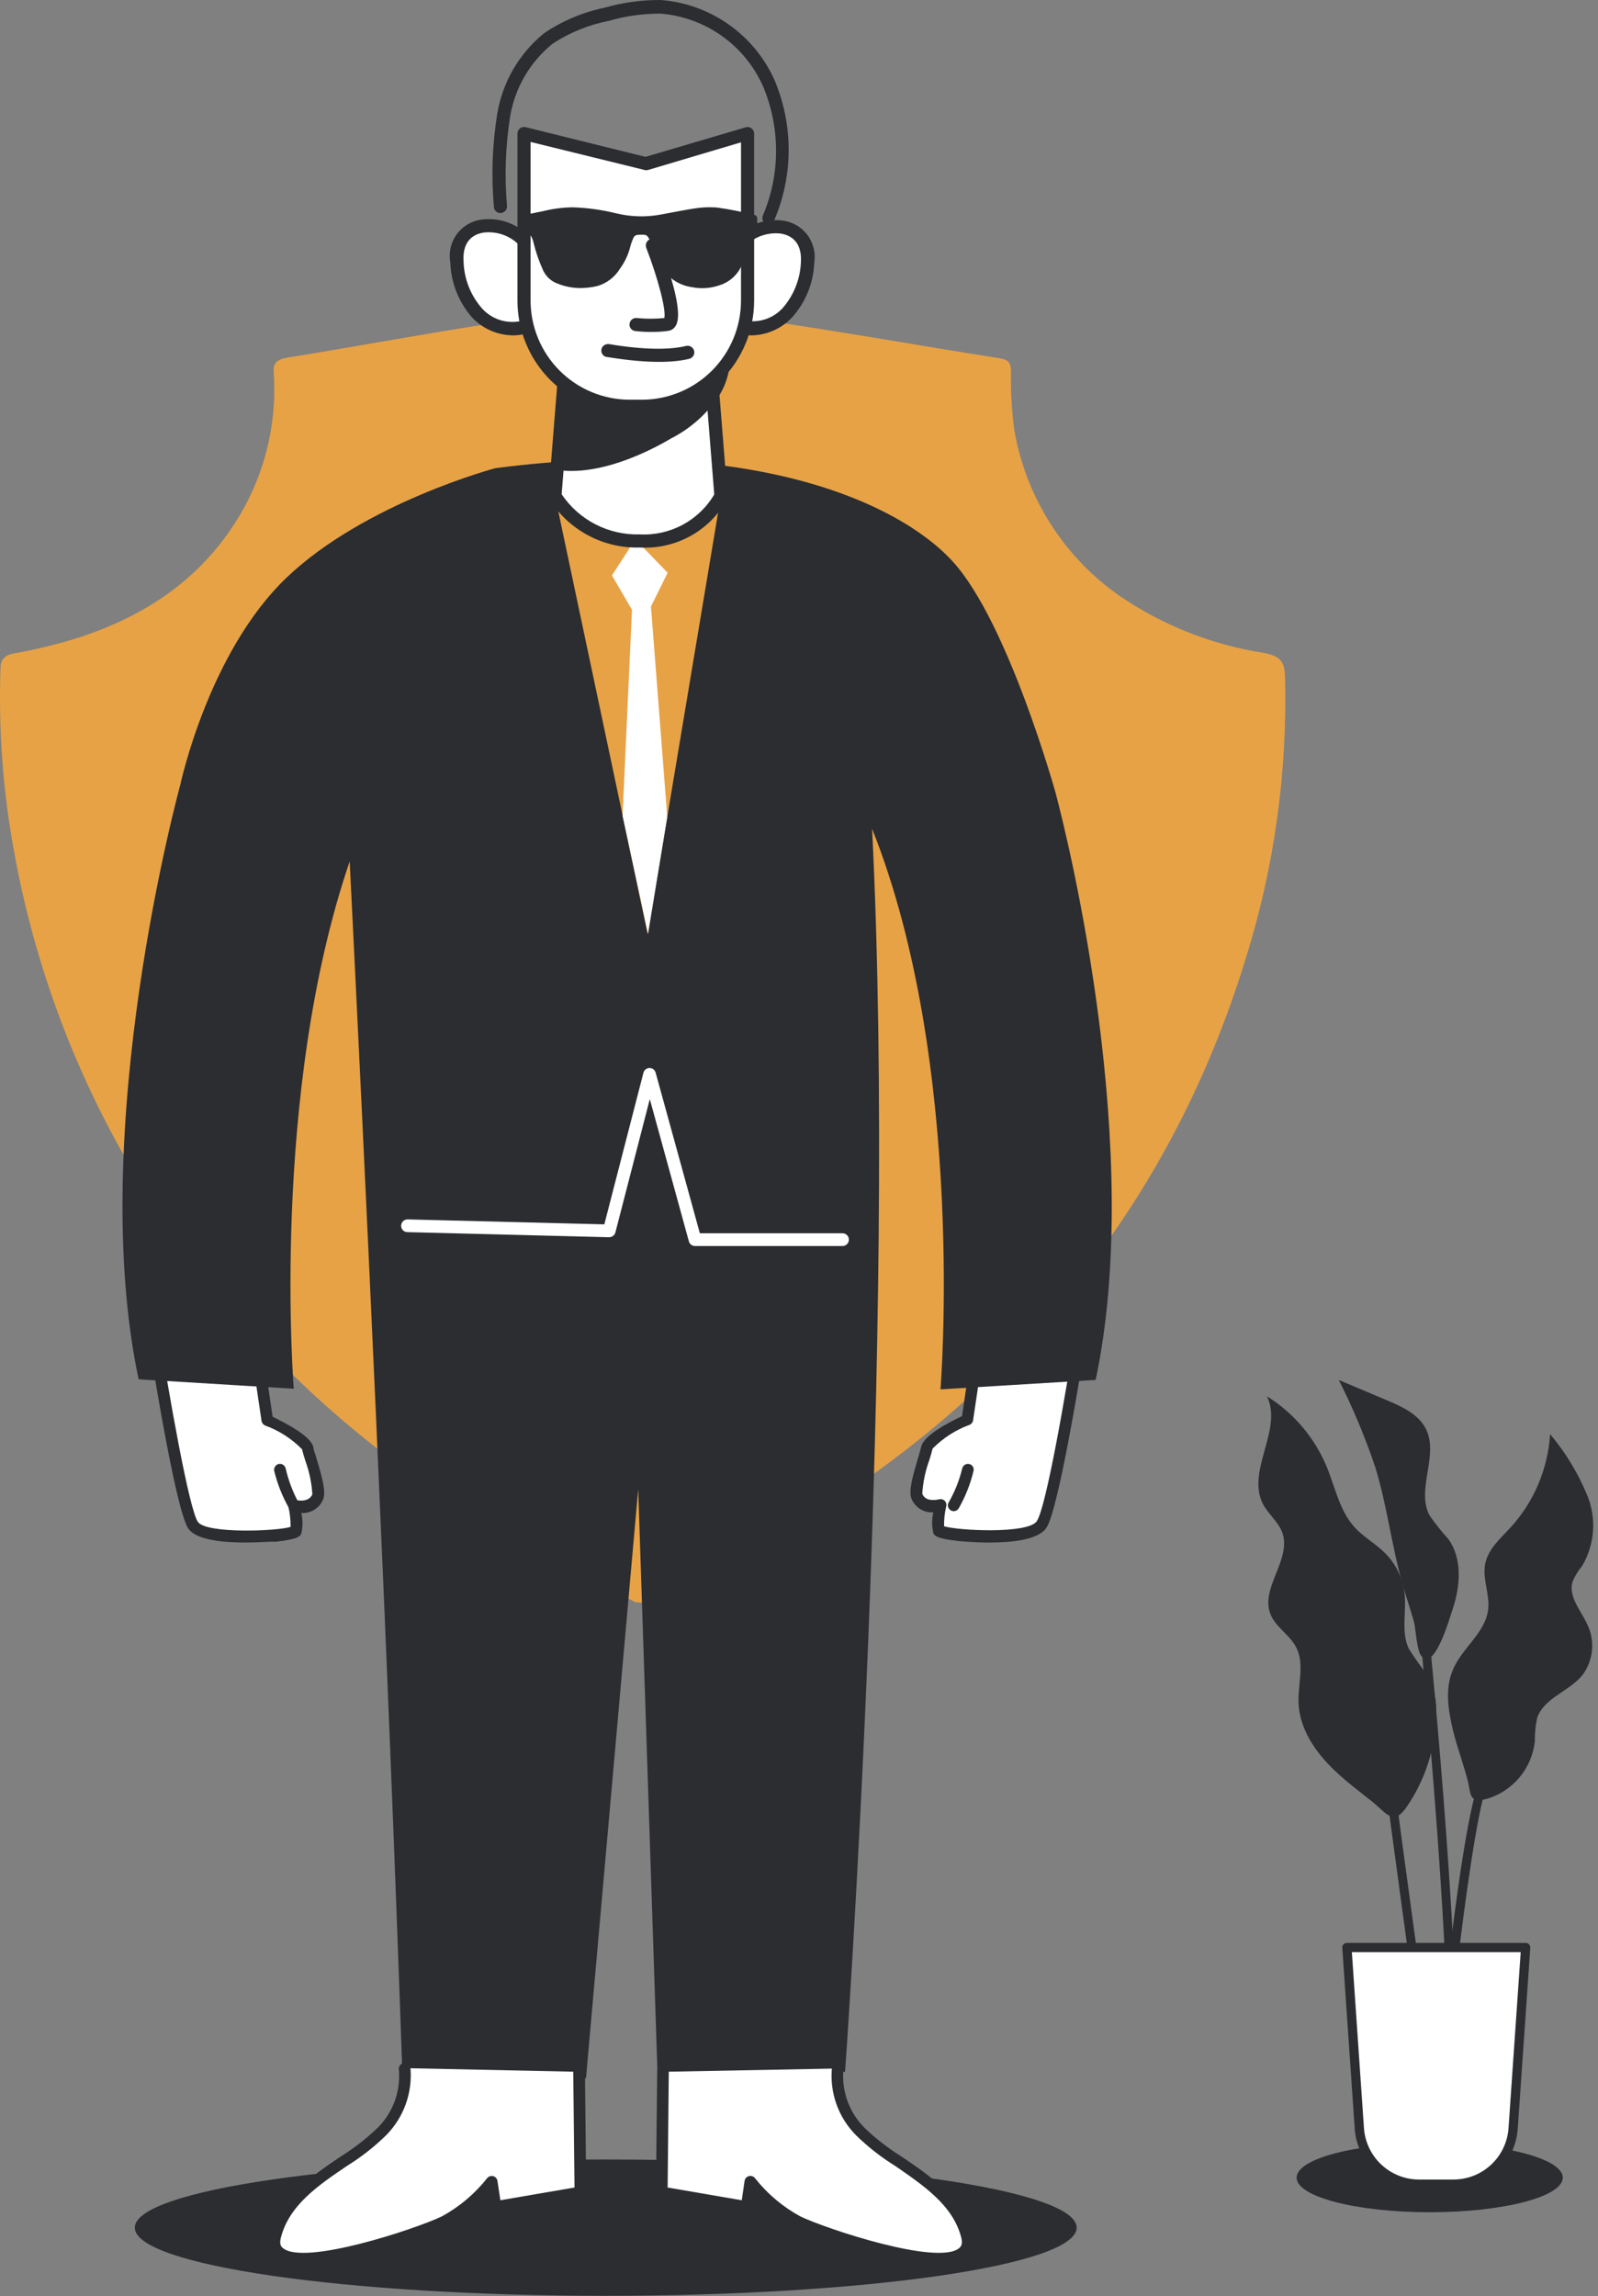 <?xml version="1.0" encoding="UTF-8"?>
<svg width="181px" height="260px" viewBox="0 0 181 260" version="1.1" xmlns="http://www.w3.org/2000/svg" xmlns:xlink="http://www.w3.org/1999/xlink">
    <rect x="0" y="0" width="181" height="260" fill="#808080" stroke="none"/>
    <title>img 4@1x</title>
    <g id="Page-1" stroke="none" stroke-width="1" fill="none" fill-rule="evenodd">
        <g id="Доработки-3" transform="translate(-298, -4686)" fill-rule="nonzero">
            <g id="img-4" transform="translate(298, 4686)">
                <path d="M68.609,259.968 C98.068,259.968 121.95,256.512 121.95,252.249 C121.95,247.986 98.068,244.53 68.609,244.53 C39.149,244.53 15.268,247.986 15.268,252.249 C15.268,256.512 39.149,259.968 68.609,259.968 Z" id="Path" fill="#2B2D30"></path>
                <path d="M73.596,181.451 L71.994,181.451 C71.446,181.162 70.912,180.845 70.349,180.599 C45.59,169.345 26.588,152.955 14.079,130.909 C7.992,120.184 3.768,108.504 1.584,96.367 C0.334,89.57 -0.179,82.657 0.055,75.75 C0.055,74.667 0.502,74.162 1.729,73.96 C3.46,73.672 5.177,73.253 6.865,72.806 C15.291,70.498 22.058,66.256 26.516,59.374 C29.843,54.292 31.419,48.263 31.003,42.204 C30.931,41.165 31.249,40.761 32.446,40.516 C40.295,39.246 48.101,37.789 55.964,36.577 C65.019,35.008 74.252,34.761 83.378,35.841 C93.377,37.197 103.303,39.015 113.259,40.574 C114.326,40.747 114.485,41.18 114.514,42.016 C114.465,44.25 114.59,46.483 114.889,48.697 C115.534,52.453 116.916,56.045 118.957,59.264 C120.998,62.484 123.656,65.267 126.778,67.453 C131.702,70.817 137.318,73.036 143.212,73.946 C145.102,74.292 145.506,75.057 145.549,76.601 C145.839,87.431 144.332,98.235 141.091,108.574 C132.434,136.738 114.485,158.943 86.682,174.756 C82.454,177.165 77.967,179.272 73.596,181.451 Z" id="Path" fill="#E7A246"></path>
                <path d="M29.205,153.517 L30.287,160.731 C30.287,160.731 34.616,162.664 34.847,163.876 C35.078,165.088 36.29,168.435 36.001,169.388 C35.381,170.989 33.303,170.412 33.303,170.412 C33.542,171.354 33.605,172.332 33.491,173.298 C33.188,173.947 23.391,174.741 21.948,172.721 C20.505,170.701 17.259,149.794 17.259,149.794" id="Path" fill="#FFFFFF"></path>
                <path d="M27.734,174.668 C25.295,174.668 22.28,174.394 21.357,173.125 C19.842,171.061 16.884,152.059 16.552,149.91 C16.538,149.824 16.54,149.737 16.56,149.653 C16.58,149.568 16.617,149.489 16.668,149.419 C16.719,149.349 16.784,149.29 16.858,149.246 C16.932,149.201 17.015,149.172 17.1,149.159 C17.186,149.145 17.273,149.148 17.357,149.168 C17.442,149.188 17.521,149.224 17.591,149.275 C17.661,149.327 17.72,149.391 17.764,149.465 C17.809,149.54 17.838,149.622 17.85,149.708 C19.091,157.744 21.429,170.989 22.424,172.346 C23.42,173.702 31.456,173.384 32.914,172.894 C32.924,172.132 32.841,171.371 32.668,170.629 C32.644,170.518 32.648,170.403 32.681,170.294 C32.714,170.185 32.774,170.087 32.856,170.008 C32.94,169.93 33.042,169.875 33.153,169.847 C33.264,169.819 33.38,169.82 33.491,169.849 C33.491,169.849 34.933,170.239 35.381,169.215 C35.299,167.903 35.027,166.61 34.573,165.377 C34.414,164.872 34.284,164.424 34.212,164.107 C33.03,162.907 31.596,161.986 30.013,161.409 C29.912,161.363 29.824,161.293 29.756,161.205 C29.688,161.117 29.642,161.014 29.624,160.904 L28.556,153.69 C28.531,153.518 28.576,153.343 28.68,153.203 C28.784,153.064 28.94,152.972 29.112,152.947 C29.284,152.922 29.459,152.966 29.598,153.071 C29.738,153.175 29.83,153.33 29.855,153.502 L30.879,160.428 C32.322,161.135 35.208,162.592 35.496,163.876 C35.496,164.165 35.698,164.583 35.828,165.074 C36.492,167.281 36.939,168.912 36.607,169.763 C36.412,170.252 36.067,170.667 35.621,170.947 C35.175,171.227 34.651,171.358 34.126,171.321 C34.309,172.089 34.309,172.89 34.126,173.658 C34.01,173.933 33.823,174.308 31.153,174.582 C30.966,174.524 29.508,174.668 27.734,174.668 Z" id="Path" fill="#2B2D30"></path>
                <path d="M33.303,170.484 C32.589,169.223 32.054,167.868 31.716,166.459 L33.303,170.484 Z" id="Path" fill="#FFFFFF"></path>
                <path d="M33.302,171.119 C33.193,171.119 33.085,171.091 32.989,171.038 C32.893,170.985 32.812,170.909 32.754,170.816 C31.997,169.492 31.429,168.07 31.066,166.589 C31.026,166.419 31.053,166.24 31.142,166.089 C31.23,165.939 31.374,165.828 31.542,165.781 C31.712,165.737 31.893,165.762 32.044,165.852 C32.196,165.941 32.306,166.087 32.35,166.257 C32.659,167.599 33.145,168.894 33.793,170.109 C33.859,170.209 33.897,170.324 33.902,170.444 C33.907,170.563 33.879,170.682 33.82,170.786 C33.762,170.891 33.676,170.977 33.572,171.036 C33.468,171.095 33.35,171.123 33.23,171.119 L33.302,171.119 Z" id="Path" fill="#2B2D30"></path>
                <path d="M110.594,153.517 L109.526,160.731 C109.526,160.731 105.198,162.664 104.953,163.876 C104.707,165.088 103.51,168.435 103.798,169.388 C104.419,170.989 106.497,170.412 106.497,170.412 C106.258,171.354 106.194,172.332 106.309,173.298 C106.612,173.947 116.409,174.741 117.852,172.721 C119.294,170.701 122.541,149.794 122.541,149.794" id="Path" fill="#FFFFFF"></path>
                <path d="M112.066,174.669 C110.292,174.669 108.834,174.524 108.69,174.51 C106.021,174.236 105.804,173.861 105.718,173.586 C105.534,172.818 105.534,172.017 105.718,171.249 C105.192,171.286 104.669,171.155 104.222,170.875 C103.776,170.595 103.431,170.18 103.236,169.691 C102.904,168.84 103.352,167.209 104.015,165.002 C104.16,164.511 104.275,164.093 104.347,163.804 C104.65,162.52 107.464,161.063 108.964,160.356 L109.989,153.43 C110.013,153.258 110.106,153.103 110.245,152.999 C110.384,152.894 110.559,152.85 110.732,152.875 C110.904,152.9 111.059,152.992 111.163,153.131 C111.267,153.271 111.312,153.446 111.287,153.618 L110.219,160.832 C110.203,160.942 110.159,161.047 110.091,161.136 C110.023,161.224 109.933,161.293 109.83,161.337 C108.248,161.914 106.813,162.835 105.631,164.035 C105.559,164.352 105.429,164.8 105.271,165.305 C104.816,166.538 104.544,167.831 104.463,169.143 C104.852,170.167 106.295,169.792 106.367,169.777 C106.476,169.746 106.592,169.745 106.702,169.772 C106.812,169.8 106.913,169.856 106.995,169.935 C107.077,170.013 107.137,170.112 107.168,170.222 C107.2,170.331 107.202,170.446 107.175,170.557 C107.002,171.299 106.92,172.06 106.93,172.822 C108.373,173.312 116.366,173.731 117.419,172.273 C118.472,170.816 120.752,157.672 121.993,149.636 C122.005,149.55 122.034,149.468 122.079,149.393 C122.124,149.319 122.183,149.255 122.253,149.203 C122.322,149.152 122.402,149.116 122.486,149.096 C122.57,149.076 122.658,149.073 122.743,149.087 C122.829,149.1 122.911,149.129 122.985,149.174 C123.06,149.218 123.124,149.277 123.175,149.347 C123.226,149.417 123.263,149.496 123.283,149.581 C123.303,149.665 123.306,149.752 123.291,149.838 C122.96,151.987 120.002,170.989 118.487,173.053 C117.52,174.394 114.505,174.669 112.066,174.669 Z" id="Path" fill="#2B2D30"></path>
                <path d="M108.027,170.484 C108.743,169.222 109.282,167.868 109.629,166.459 L108.027,170.484 Z" id="Path" fill="#FFFFFF"></path>
                <path d="M108.027,171.119 C107.904,171.12 107.784,171.085 107.681,171.018 C107.532,170.926 107.426,170.779 107.385,170.608 C107.345,170.438 107.373,170.259 107.464,170.109 C108.153,168.904 108.668,167.607 108.993,166.257 C109.038,166.09 109.145,165.947 109.294,165.858 C109.442,165.769 109.619,165.741 109.787,165.781 C109.872,165.801 109.953,165.838 110.023,165.89 C110.094,165.942 110.153,166.008 110.198,166.083 C110.242,166.159 110.271,166.242 110.282,166.329 C110.293,166.416 110.287,166.504 110.263,166.589 C109.906,168.065 109.343,169.483 108.589,170.802 C108.53,170.897 108.447,170.976 108.348,171.032 C108.25,171.087 108.14,171.117 108.027,171.119 Z" id="Path" fill="#2B2D30"></path>
                <path d="M119.569,89.802 C119.569,89.802 114.231,70.569 107.955,63.629 C101.678,56.689 84.538,49.331 56.128,53.01 C56.128,53.01 41.383,56.92 32.495,65.375 C23.607,73.83 20.419,88.879 20.419,88.879 C20.419,88.879 9.698,127.835 15.701,156.186 L33.274,157.254 C33.274,157.254 30.591,123.968 39.608,97.535 C41.253,130.72 43.821,183.816 45.61,235.772 L66.372,235.339 L72.288,168.609 L74.467,234.604 L95.719,234.604 C95.719,234.604 101.678,151.526 98.778,93.842 C109.498,120.693 106.526,157.326 106.526,157.326 L124.1,156.258 C129.582,130.389 121.113,95.602 119.569,89.802 Z" id="Path" fill="#2B2D30"></path>
                <path d="M60.831,30.069 C59.994,24.861 51.323,23.577 51.756,29.723 C51.818,31.859 52.636,33.904 54.064,35.494 C54.787,36.262 55.719,36.8 56.746,37.042 C57.772,37.283 58.847,37.216 59.836,36.851" id="Path" fill="#FFFFFF"></path>
                <path d="M58.076,37.976 C57.227,37.963 56.388,37.784 55.608,37.447 C54.828,37.11 54.123,36.623 53.531,36.013 C51.975,34.279 51.081,32.051 51.006,29.723 C50.901,29.154 50.917,28.571 51.051,28.009 C51.186,27.447 51.436,26.919 51.787,26.46 C52.137,26 52.58,25.619 53.087,25.342 C53.594,25.064 54.153,24.895 54.729,24.846 C56.291,24.687 57.856,25.116 59.118,26.05 C60.38,26.984 61.249,28.356 61.553,29.896 C61.581,29.995 61.588,30.099 61.573,30.201 C61.558,30.303 61.522,30.401 61.466,30.488 C61.411,30.576 61.338,30.65 61.252,30.707 C61.167,30.764 61.07,30.803 60.968,30.82 C60.866,30.838 60.762,30.833 60.662,30.808 C60.562,30.782 60.469,30.736 60.388,30.672 C60.307,30.608 60.241,30.527 60.193,30.436 C60.145,30.345 60.117,30.244 60.11,30.141 C59.858,28.981 59.192,27.952 58.236,27.248 C57.279,26.544 56.099,26.213 54.916,26.318 C53.935,26.433 52.333,27.01 52.507,29.607 C52.561,31.593 53.318,33.494 54.642,34.975 C55.261,35.643 56.064,36.113 56.95,36.327 C57.835,36.54 58.764,36.486 59.62,36.172 C59.8,36.094 60.003,36.089 60.187,36.159 C60.37,36.23 60.519,36.369 60.601,36.547 C60.68,36.729 60.685,36.935 60.615,37.121 C60.545,37.307 60.405,37.458 60.226,37.543 C59.547,37.836 58.815,37.983 58.076,37.976 Z" id="Path" fill="#2B2D30"></path>
                <path d="M82.416,30.069 C83.238,24.861 91.91,23.577 91.477,29.723 C91.414,31.859 90.597,33.904 89.168,35.494 C88.446,36.262 87.513,36.8 86.487,37.042 C85.461,37.283 84.386,37.216 83.397,36.851" id="Path" fill="#FFFFFF"></path>
                <path d="M85.158,37.976 C84.433,37.977 83.716,37.83 83.051,37.543 C82.86,37.46 82.709,37.306 82.632,37.112 C82.555,36.919 82.558,36.702 82.64,36.511 C82.722,36.32 82.877,36.169 83.071,36.092 C83.264,36.015 83.48,36.018 83.672,36.1 C84.525,36.412 85.451,36.466 86.335,36.252 C87.218,36.039 88.018,35.57 88.635,34.902 C89.898,33.463 90.631,31.636 90.713,29.723 C90.886,27.126 89.27,26.548 88.303,26.433 C87.12,26.329 85.94,26.66 84.984,27.363 C84.027,28.067 83.361,29.096 83.109,30.256 C83.102,30.359 83.074,30.46 83.026,30.551 C82.979,30.643 82.912,30.723 82.831,30.787 C82.75,30.851 82.657,30.897 82.557,30.923 C82.457,30.949 82.353,30.953 82.251,30.936 C82.149,30.918 82.053,30.88 81.967,30.823 C81.881,30.765 81.808,30.691 81.753,30.604 C81.698,30.517 81.661,30.419 81.646,30.317 C81.631,30.215 81.638,30.11 81.666,30.011 C81.968,28.469 82.835,27.096 84.098,26.161 C85.361,25.227 86.928,24.799 88.491,24.961 C89.056,25.01 89.606,25.174 90.105,25.444 C90.604,25.714 91.043,26.084 91.393,26.53 C91.744,26.977 91.998,27.491 92.142,28.04 C92.286,28.589 92.315,29.162 92.228,29.723 C92.145,32.033 91.251,34.24 89.703,35.956 C89.116,36.576 88.412,37.074 87.632,37.42 C86.852,37.767 86.011,37.956 85.158,37.976 Z" id="Path" fill="#2B2D30"></path>
                <polygon id="Path" fill="#E7A246" points="81.652 56.155 75.577 92.514 73.356 105.759 70.528 92.37 62.866 56.155"></polygon>
                <polygon id="Path" fill="#FFFFFF" points="73.731 68.679 75.578 92.5 73.4 105.759 70.514 92.37 71.582 69.054 69.316 65.158 71.957 61.075 75.622 64.855"></polygon>
                <path d="M81.652,56.155 C80.753,57.78 79.416,59.119 77.794,60.022 C76.172,60.925 74.33,61.355 72.475,61.263 C70.568,61.317 68.68,60.875 66.996,59.98 C65.311,59.084 63.888,57.766 62.866,56.155 L63.155,52.505 L63.818,44.021 L64.453,36.1 L80.065,36.1 L80.584,42.578 L80.743,44.685 L81.652,56.155 Z" id="Path" fill="#FFFFFF"></path>
                <path d="M72.475,61.999 C70.432,62.058 68.409,61.582 66.607,60.618 C64.805,59.653 63.286,58.234 62.202,56.501 C62.13,56.38 62.1,56.238 62.115,56.097 L63.717,36.042 C63.728,35.855 63.81,35.678 63.947,35.55 C64.084,35.421 64.265,35.349 64.453,35.35 L80.064,35.35 C80.251,35.353 80.43,35.425 80.566,35.553 C80.702,35.682 80.786,35.856 80.8,36.042 L82.402,56.097 C82.429,56.216 82.429,56.339 82.402,56.458 C81.445,58.23 80.003,59.692 78.245,60.673 C76.486,61.654 74.485,62.114 72.475,61.999 Z M63.616,55.968 C64.588,57.412 65.911,58.587 67.46,59.381 C69.009,60.176 70.735,60.565 72.475,60.512 C74.158,60.599 75.832,60.223 77.317,59.428 C78.802,58.632 80.041,57.445 80.901,55.996 L79.372,36.836 L65.145,36.836 L63.616,55.968 Z" id="Shape" fill="#2B2D30"></path>
                <path d="M81.797,41.972 C81.626,42.937 81.268,43.858 80.743,44.685 C79.429,46.583 77.664,48.124 75.607,49.172 C72.245,51.033 67.224,53.125 63.155,52.505 L63.819,44.021 C66.81,44.376 69.832,44.376 72.822,44.021 C75.468,43.937 78.085,43.45 80.585,42.578 C80.989,42.391 81.407,42.203 81.797,41.972 Z" id="Path" fill="#2B2D30"></path>
                <path d="M64.742,53.327 C64.187,53.332 63.632,53.294 63.083,53.212 C62.903,53.187 62.739,53.093 62.627,52.951 C62.514,52.808 62.46,52.628 62.477,52.447 L63.14,43.963 C63.167,43.767 63.264,43.587 63.414,43.458 C63.571,43.34 63.768,43.289 63.963,43.314 C66.896,43.659 69.859,43.659 72.793,43.314 C75.367,43.22 77.911,42.733 80.339,41.871 C80.728,41.698 81.118,41.511 81.479,41.309 C81.596,41.237 81.731,41.2 81.868,41.2 C82.005,41.2 82.14,41.237 82.258,41.309 C82.366,41.389 82.45,41.497 82.501,41.622 C82.552,41.746 82.567,41.883 82.546,42.016 C82.35,43.042 81.958,44.022 81.392,44.901 C80.026,46.911 78.175,48.544 76.01,49.648 C73.399,51.192 68.897,53.327 64.742,53.327 Z M63.963,51.884 C68.176,52.216 73.254,49.691 75.303,48.566 C77.271,47.561 78.949,46.072 80.18,44.238 C80.371,43.928 80.54,43.605 80.685,43.271 C78.181,44.127 75.566,44.613 72.923,44.714 C70.131,45.01 67.317,45.01 64.525,44.714 L63.963,51.884 Z" id="Shape" fill="#2B2D30"></path>
                <path d="M72.706,46.012 L71.264,46.012 C68.101,45.997 65.074,44.73 62.843,42.489 C60.613,40.247 59.36,37.214 59.36,34.051 L59.36,15.122 L73.125,18.541 L84.667,15.122 L84.667,34.051 C84.667,35.622 84.358,37.178 83.757,38.629 C83.156,40.08 82.275,41.398 81.164,42.509 C80.053,43.62 78.735,44.501 77.284,45.102 C75.833,45.703 74.277,46.012 72.706,46.012 Z" id="Path" fill="#FFFFFF"></path>
                <path d="M72.707,46.762 L71.264,46.762 C67.904,46.743 64.688,45.396 62.317,43.015 C59.947,40.634 58.614,37.411 58.61,34.051 L58.61,15.121 C58.612,15.008 58.639,14.896 58.689,14.794 C58.739,14.691 58.811,14.601 58.899,14.53 C58.989,14.464 59.093,14.418 59.202,14.396 C59.312,14.373 59.425,14.375 59.534,14.4 L73.111,17.762 L84.466,14.414 C84.575,14.379 84.691,14.372 84.805,14.392 C84.918,14.412 85.024,14.459 85.115,14.53 C85.208,14.598 85.284,14.687 85.337,14.789 C85.39,14.892 85.417,15.006 85.418,15.121 L85.418,34.051 C85.414,37.421 84.074,40.652 81.691,43.035 C79.308,45.418 76.077,46.759 72.707,46.762 Z M60.096,16.074 L60.096,34.051 C60.104,37.025 61.29,39.874 63.394,41.975 C65.497,44.076 68.348,45.258 71.322,45.262 L72.764,45.262 C75.728,45.243 78.564,44.054 80.655,41.955 C82.747,39.855 83.924,37.015 83.932,34.051 L83.932,16.117 L73.399,19.248 C73.272,19.284 73.137,19.284 73.01,19.248 L60.096,16.074 Z" id="Shape" fill="#2B2D30"></path>
                <path d="M59.331,25.395 L59.331,24.312 L59.547,24.312 L61.582,23.894 C62.673,23.625 63.791,23.485 64.915,23.476 C66.535,23.531 68.145,23.754 69.719,24.139 C71.367,24.55 73.083,24.609 74.755,24.312 C75.996,24.082 77.222,23.836 78.463,23.634 C79.382,23.476 80.318,23.432 81.248,23.504 C82.662,23.704 84.063,23.983 85.446,24.341 C85.543,24.356 85.631,24.407 85.69,24.486 C85.75,24.564 85.776,24.662 85.764,24.76 L85.764,25.698 C85.767,25.782 85.747,25.865 85.706,25.939 C85.666,26.013 85.606,26.074 85.533,26.116 C85.287,26.276 85.095,26.508 84.984,26.78 C84.907,26.967 84.844,27.16 84.797,27.357 C84.595,28.064 84.422,28.8 84.205,29.507 C84.023,30.165 83.678,30.767 83.201,31.256 C82.725,31.746 82.132,32.107 81.478,32.306 C80.492,32.651 79.431,32.725 78.405,32.522 C77.636,32.42 76.904,32.135 76.268,31.691 C75.633,31.246 75.114,30.656 74.755,29.968 C74.406,29.294 74.121,28.589 73.904,27.862 C73.77,27.504 73.601,27.161 73.399,26.837 C73.36,26.776 73.31,26.722 73.25,26.68 C73.191,26.638 73.123,26.608 73.052,26.592 C72.798,26.57 72.542,26.57 72.288,26.592 C72.17,26.587 72.054,26.62 71.955,26.684 C71.857,26.749 71.781,26.843 71.739,26.953 C71.596,27.264 71.48,27.588 71.393,27.919 C71.167,28.83 70.765,29.688 70.21,30.444 C69.637,31.374 68.744,32.061 67.699,32.378 C67.306,32.474 66.905,32.542 66.502,32.58 C65.354,32.704 64.194,32.541 63.126,32.104 C62.431,31.845 61.863,31.328 61.539,30.661 C61.057,29.614 60.68,28.522 60.413,27.4 C60.323,27.001 60.129,26.632 59.85,26.332 C59.584,26.081 59.402,25.754 59.331,25.395 Z" id="Path" fill="#2B2D30"></path>
                <path d="M87.091,25.394 L86.817,25.394 C86.637,25.318 86.493,25.174 86.415,24.994 C86.337,24.815 86.331,24.612 86.399,24.428 C87.391,22.101 87.902,19.598 87.902,17.069 C87.902,14.54 87.391,12.037 86.399,9.711 C85.378,7.444 83.769,5.491 81.74,4.055 C79.71,2.619 77.334,1.753 74.856,1.544 C72.855,1.534 70.863,1.811 68.941,2.367 C66.677,2.809 64.521,3.686 62.592,4.95 C60.018,7.027 58.302,9.981 57.773,13.246 C57.25,16.586 57.134,19.977 57.427,23.346 C57.435,23.542 57.365,23.734 57.233,23.88 C57.101,24.025 56.916,24.113 56.72,24.125 C56.622,24.13 56.524,24.117 56.432,24.084 C56.339,24.052 56.254,24.001 56.182,23.935 C56.109,23.869 56.05,23.789 56.009,23.701 C55.968,23.612 55.944,23.516 55.941,23.418 C55.634,19.914 55.76,16.386 56.316,12.914 C56.907,9.31 58.802,6.05 61.64,3.752 C63.719,2.351 66.052,1.371 68.508,0.866 C70.567,0.276 72.7,-0.015 74.842,0.001 C77.6,0.214 80.25,1.165 82.514,2.754 C84.778,4.343 86.574,6.511 87.712,9.033 C88.779,11.542 89.329,14.241 89.329,16.968 C89.329,19.695 88.779,22.394 87.712,24.904 C87.666,25.036 87.583,25.153 87.473,25.239 C87.363,25.326 87.231,25.38 87.091,25.394 Z" id="Path" fill="#2B2D30"></path>
                <path d="M73.832,37.586 C73.206,37.593 72.579,37.559 71.957,37.485 C71.859,37.476 71.764,37.448 71.678,37.401 C71.592,37.354 71.516,37.29 71.455,37.213 C71.394,37.136 71.35,37.048 71.324,36.953 C71.299,36.858 71.293,36.76 71.307,36.662 C71.318,36.566 71.348,36.472 71.395,36.387 C71.442,36.301 71.506,36.226 71.583,36.166 C71.659,36.105 71.747,36.061 71.841,36.035 C71.935,36.008 72.033,36.001 72.13,36.013 C73.166,36.118 74.21,36.118 75.246,36.013 C75.463,35.133 74.568,31.613 73.197,28.063 C73.162,27.969 73.146,27.868 73.15,27.767 C73.154,27.666 73.178,27.567 73.22,27.475 C73.262,27.383 73.322,27.301 73.396,27.232 C73.47,27.163 73.557,27.11 73.652,27.075 C73.747,27.04 73.847,27.024 73.948,27.028 C74.049,27.032 74.148,27.055 74.24,27.098 C74.332,27.14 74.415,27.2 74.483,27.274 C74.552,27.348 74.605,27.435 74.64,27.529 C75.52,29.824 77.526,35.335 76.53,36.893 C76.44,37.052 76.313,37.188 76.16,37.288 C76.007,37.388 75.832,37.451 75.65,37.47 C75.048,37.552 74.44,37.591 73.832,37.586 Z" id="Path" fill="#2B2D30"></path>
                <path d="M68.781,38.969 C68.609,38.984 68.448,39.059 68.326,39.181 C68.203,39.303 68.128,39.464 68.112,39.636 C68.097,39.808 68.142,39.98 68.241,40.122 C68.339,40.264 68.485,40.367 68.651,40.412 C68.882,40.412 74.495,41.523 78.073,40.629 C78.168,40.605 78.259,40.563 78.338,40.504 C78.417,40.446 78.484,40.372 78.535,40.288 C78.586,40.203 78.62,40.11 78.635,40.012 C78.649,39.915 78.645,39.815 78.621,39.72 C78.57,39.528 78.447,39.364 78.277,39.262 C78.108,39.16 77.905,39.127 77.712,39.171 C74.437,39.994 69.055,38.969 68.925,38.955 L68.781,38.969 Z" id="Path" fill="#2B2D30"></path>
                <path d="M75.057,234.603 L74.913,248.325 L84.522,250.042 L84.955,247.156 C86.425,248.997 88.25,250.523 90.322,251.643 C93.338,253.086 110.969,259.203 109.469,253.288 C107.968,247.372 100.653,244.905 97.421,241.442 C96.486,240.504 95.769,239.371 95.323,238.124 C94.876,236.877 94.711,235.547 94.838,234.228" id="Path" fill="#FFFFFF"></path>
                <path d="M106.238,256.419 C100.712,256.419 91.204,252.754 90.05,252.206 C88.294,251.303 86.715,250.09 85.389,248.627 L85.173,250.07 C85.158,250.157 85.126,250.24 85.079,250.314 C85.032,250.389 84.971,250.453 84.899,250.503 C84.83,250.556 84.751,250.594 84.666,250.614 C84.581,250.634 84.493,250.636 84.408,250.619 L74.842,248.902 C74.689,248.875 74.551,248.795 74.451,248.676 C74.35,248.558 74.295,248.408 74.294,248.252 L74.438,234.531 C74.442,234.358 74.514,234.192 74.638,234.071 C74.762,233.95 74.928,233.882 75.102,233.882 C75.188,233.882 75.274,233.899 75.354,233.933 C75.433,233.966 75.506,234.015 75.566,234.077 C75.627,234.139 75.674,234.212 75.706,234.293 C75.738,234.373 75.753,234.459 75.751,234.546 L75.621,247.704 L84.019,249.147 L84.336,246.954 C84.356,246.825 84.413,246.705 84.5,246.609 C84.587,246.512 84.701,246.444 84.827,246.411 C84.953,246.379 85.086,246.384 85.209,246.427 C85.332,246.47 85.44,246.547 85.519,246.651 C86.922,248.425 88.669,249.897 90.656,250.979 C93.685,252.422 106.209,256.563 108.633,254.572 C108.85,254.399 109.066,254.11 108.878,253.374 C107.941,249.695 104.55,247.444 101.405,245.266 C99.812,244.28 98.332,243.124 96.99,241.817 C95.987,240.818 95.22,239.608 94.743,238.276 C94.267,236.943 94.093,235.521 94.234,234.113 C94.28,233.958 94.382,233.826 94.519,233.741 C94.656,233.656 94.819,233.624 94.978,233.65 C95.137,233.677 95.281,233.76 95.383,233.885 C95.485,234.01 95.538,234.168 95.532,234.329 C95.42,235.541 95.577,236.763 95.991,237.908 C96.405,239.052 97.066,240.092 97.927,240.952 C99.206,242.176 100.608,243.264 102.112,244.198 C105.372,246.406 109.066,248.916 110.119,253.071 C110.281,253.515 110.303,253.998 110.182,254.455 C110.06,254.912 109.802,255.32 109.441,255.625 C108.491,256.237 107.364,256.516 106.238,256.419 Z" id="Path" fill="#2B2D30"></path>
                <path d="M65.594,234.603 L65.738,248.325 L56.086,249.97 L55.653,247.084 C54.195,248.932 52.379,250.468 50.314,251.6 C47.299,253.043 29.653,259.16 31.168,253.245 C32.683,247.329 39.984,244.862 43.216,241.399 C44.151,240.461 44.868,239.328 45.314,238.081 C45.761,236.834 45.926,235.504 45.798,234.185" id="Path" fill="#FFFFFF"></path>
                <path d="M34.442,256.419 C33.321,256.515 32.199,256.236 31.253,255.625 C30.893,255.32 30.634,254.912 30.513,254.455 C30.392,253.998 30.413,253.515 30.575,253.072 C31.629,248.916 35.322,246.406 38.583,244.198 C40.086,243.264 41.489,242.176 42.767,240.952 C43.63,240.098 44.293,239.064 44.709,237.924 C45.126,236.785 45.285,235.567 45.177,234.358 C45.152,234.186 45.195,234.011 45.298,233.871 C45.4,233.731 45.554,233.636 45.725,233.608 C45.81,233.591 45.898,233.592 45.983,233.61 C46.068,233.628 46.149,233.663 46.22,233.713 C46.292,233.763 46.352,233.826 46.399,233.9 C46.445,233.974 46.476,234.056 46.49,234.142 C46.615,235.547 46.43,236.962 45.949,238.289 C45.468,239.615 44.702,240.819 43.705,241.817 C42.363,243.124 40.882,244.28 39.29,245.266 C36.072,247.444 32.754,249.695 31.816,253.374 C31.629,254.11 31.816,254.399 32.061,254.572 C34.485,256.563 47.009,252.422 50.039,250.979 C52.025,249.897 53.772,248.425 55.175,246.651 C55.256,246.549 55.364,246.473 55.487,246.432 C55.61,246.391 55.743,246.387 55.868,246.42 C55.991,246.453 56.102,246.521 56.186,246.616 C56.271,246.71 56.326,246.828 56.344,246.954 L56.676,249.147 L65.073,247.704 L64.929,234.546 C64.929,234.37 64.999,234.201 65.123,234.076 C65.248,233.952 65.417,233.882 65.593,233.882 C65.766,233.882 65.933,233.95 66.057,234.071 C66.181,234.193 66.253,234.358 66.256,234.531 L66.401,248.252 C66.4,248.408 66.344,248.558 66.244,248.676 C66.144,248.795 66.005,248.875 65.852,248.902 L56.243,250.619 C56.156,250.636 56.065,250.635 55.978,250.615 C55.891,250.595 55.809,250.557 55.738,250.503 C55.668,250.452 55.609,250.387 55.564,250.313 C55.52,250.239 55.491,250.156 55.478,250.07 L55.262,248.628 C53.936,250.091 52.357,251.303 50.602,252.206 C49.447,252.754 39.925,256.419 34.442,256.419 Z" id="Path" fill="#2B2D30"></path>
                <path d="M95.431,141.094 L78.723,141.094 C78.566,141.096 78.413,141.047 78.288,140.953 C78.163,140.859 78.072,140.726 78.03,140.575 L73.601,124.458 L69.705,139.55 C69.664,139.707 69.573,139.845 69.445,139.944 C69.317,140.043 69.16,140.097 68.998,140.098 L46.13,139.521 C46.036,139.519 45.943,139.499 45.857,139.461 C45.771,139.423 45.693,139.368 45.629,139.299 C45.564,139.23 45.514,139.15 45.481,139.062 C45.448,138.973 45.433,138.88 45.437,138.785 C45.441,138.597 45.519,138.417 45.653,138.285 C45.788,138.152 45.97,138.078 46.159,138.079 L68.45,138.641 L72.88,121.472 C72.918,121.318 73.008,121.182 73.133,121.085 C73.259,120.988 73.414,120.936 73.572,120.938 C73.731,120.936 73.885,120.988 74.011,121.085 C74.136,121.182 74.226,121.318 74.265,121.472 L79.271,139.651 L95.431,139.651 C95.622,139.651 95.806,139.727 95.941,139.862 C96.076,139.998 96.152,140.181 96.152,140.373 C96.152,140.467 96.134,140.561 96.097,140.649 C96.061,140.736 96.008,140.816 95.941,140.883 C95.874,140.95 95.794,141.003 95.707,141.039 C95.619,141.075 95.526,141.094 95.431,141.094 Z" id="Path" fill="#FFFFFF"></path>
                <path d="M161.937,250.505 C170.261,250.505 177.01,248.751 177.01,246.588 C177.01,244.424 170.261,242.67 161.937,242.67 C153.613,242.67 146.864,244.424 146.864,246.588 C146.864,248.751 153.613,250.505 161.937,250.505 Z" id="Path" fill="#2B2D30"></path>
                <path d="M162.663,194.264 C162.773,192.653 162.421,191.044 161.648,189.626 C160.903,188.685 160.208,187.706 159.567,186.692 C158.684,184.805 159.303,182.582 159.1,180.511 C158.918,178.777 158.152,177.155 156.928,175.913 C155.852,174.817 154.451,174.066 153.416,172.929 C151.721,171.051 151.234,168.423 150.269,166.088 C148.9,162.788 146.533,159.998 143.499,158.11 C145.347,161.835 141.134,166.555 143.043,170.29 C143.641,171.457 144.799,172.32 145.245,173.548 C146.311,176.593 142.748,179.78 143.885,182.744 C144.454,184.226 146.047,185.089 146.788,186.489 C147.803,188.388 147.001,190.681 147.082,192.823 C147.194,195.777 148.991,198.416 151.142,200.456 C152.472,201.735 153.944,202.831 155.385,203.978 C157.1,205.358 157.821,206.8 159.333,204.597 C161.427,201.551 162.584,197.96 162.663,194.264 Z" id="Path" fill="#2B2D30"></path>
                <path d="M164.581,195.959 C164.033,193.676 163.637,191.199 164.581,189.047 C165.596,186.611 168.255,184.886 168.56,182.247 C168.763,180.521 167.88,178.775 168.225,177.07 C168.57,175.365 169.97,174.198 171.117,172.939 C173.76,170.033 175.331,166.313 175.573,162.393 C177.344,164.496 178.776,166.862 179.816,169.407 C180.326,170.688 180.535,172.068 180.428,173.442 C180.32,174.817 179.899,176.148 179.197,177.334 C178.753,177.863 178.391,178.455 178.121,179.09 C177.603,180.765 179.045,182.338 179.785,183.932 C180.227,184.843 180.412,185.859 180.318,186.867 C180.225,187.876 179.859,188.841 179.258,189.656 C177.755,191.534 174.842,192.265 174.101,194.559 C173.92,195.413 173.835,196.284 173.848,197.157 C173.688,198.674 173.08,200.108 172.099,201.276 C171.119,202.445 169.812,203.294 168.346,203.714 C166.57,204.14 166.601,203.44 166.316,201.938 C165.839,199.918 165.068,197.969 164.581,195.959 Z" id="Path" fill="#2B2D30"></path>
                <path d="M158.907,179.537 C157.638,175.152 157.131,170.574 155.791,166.2 C154.649,162.791 153.262,159.47 151.64,156.263 L157.08,158.557 C158.826,159.287 160.714,160.16 161.536,161.865 C162.967,164.829 160.399,168.636 161.901,171.569 C162.554,172.521 163.273,173.427 164.053,174.279 C165.657,176.522 165.413,179.618 164.53,182.237 C164.155,183.353 162.5,189.179 161.028,187.565 C160.44,186.916 160.389,184.52 160.145,183.617 C159.76,182.247 159.293,180.907 158.907,179.537 Z" id="Path" fill="#2B2D30"></path>
                <path d="M161.841,237.808 C160.755,230.642 157.355,205.379 157.324,205.125 L158.339,204.983 C158.339,205.236 161.77,230.5 162.856,237.656 L161.841,237.808 Z" id="Path" fill="#2B2D30"></path>
                <path d="M163.191,244.578 L162.176,244.578 C162.237,236.062 165.789,203.511 167.839,201.278 L168.591,201.958 C167.027,203.653 163.262,235.118 163.191,244.578 Z" id="Path" fill="#2B2D30"></path>
                <path d="M165.038,242.954 L164.023,242.903 C164.835,224.562 160.978,186.063 160.896,185.637 L161.911,185.535 C161.952,185.921 165.85,224.532 165.038,242.954 Z" id="Path" fill="#2B2D30"></path>
                <path d="M152.554,220.522 L172.803,220.522 L171.392,241.025 C171.274,242.735 170.512,244.337 169.259,245.507 C168.006,246.676 166.356,247.328 164.642,247.329 L160.724,247.329 C159.01,247.328 157.361,246.676 156.108,245.507 C154.855,244.337 154.093,242.735 153.975,241.025 L152.554,220.522 Z" id="Path" fill="#FFFFFF"></path>
                <path d="M164.642,247.856 L160.724,247.856 C158.878,247.851 157.102,247.148 155.753,245.889 C154.403,244.63 153.579,242.907 153.446,241.066 L152.035,220.563 C152.031,220.491 152.041,220.418 152.065,220.35 C152.09,220.282 152.128,220.22 152.177,220.167 C152.226,220.116 152.284,220.075 152.348,220.047 C152.413,220.019 152.483,220.005 152.553,220.005 L172.802,220.005 C172.875,220.003 172.947,220.017 173.013,220.045 C173.08,220.072 173.14,220.114 173.19,220.167 C173.24,220.219 173.278,220.282 173.302,220.35 C173.326,220.418 173.336,220.491 173.33,220.563 L171.909,241.066 C171.778,242.906 170.957,244.629 169.609,245.888 C168.261,247.148 166.486,247.851 164.642,247.856 Z M153.121,221.05 L154.492,240.995 C154.607,242.57 155.313,244.044 156.469,245.12 C157.624,246.197 159.144,246.797 160.724,246.801 L164.642,246.801 C166.22,246.797 167.739,246.197 168.893,245.12 C170.047,244.043 170.751,242.569 170.864,240.995 L172.244,221.05 L153.121,221.05 Z" id="Shape" fill="#2B2D30"></path>
            </g>
        </g>
    </g>
</svg>